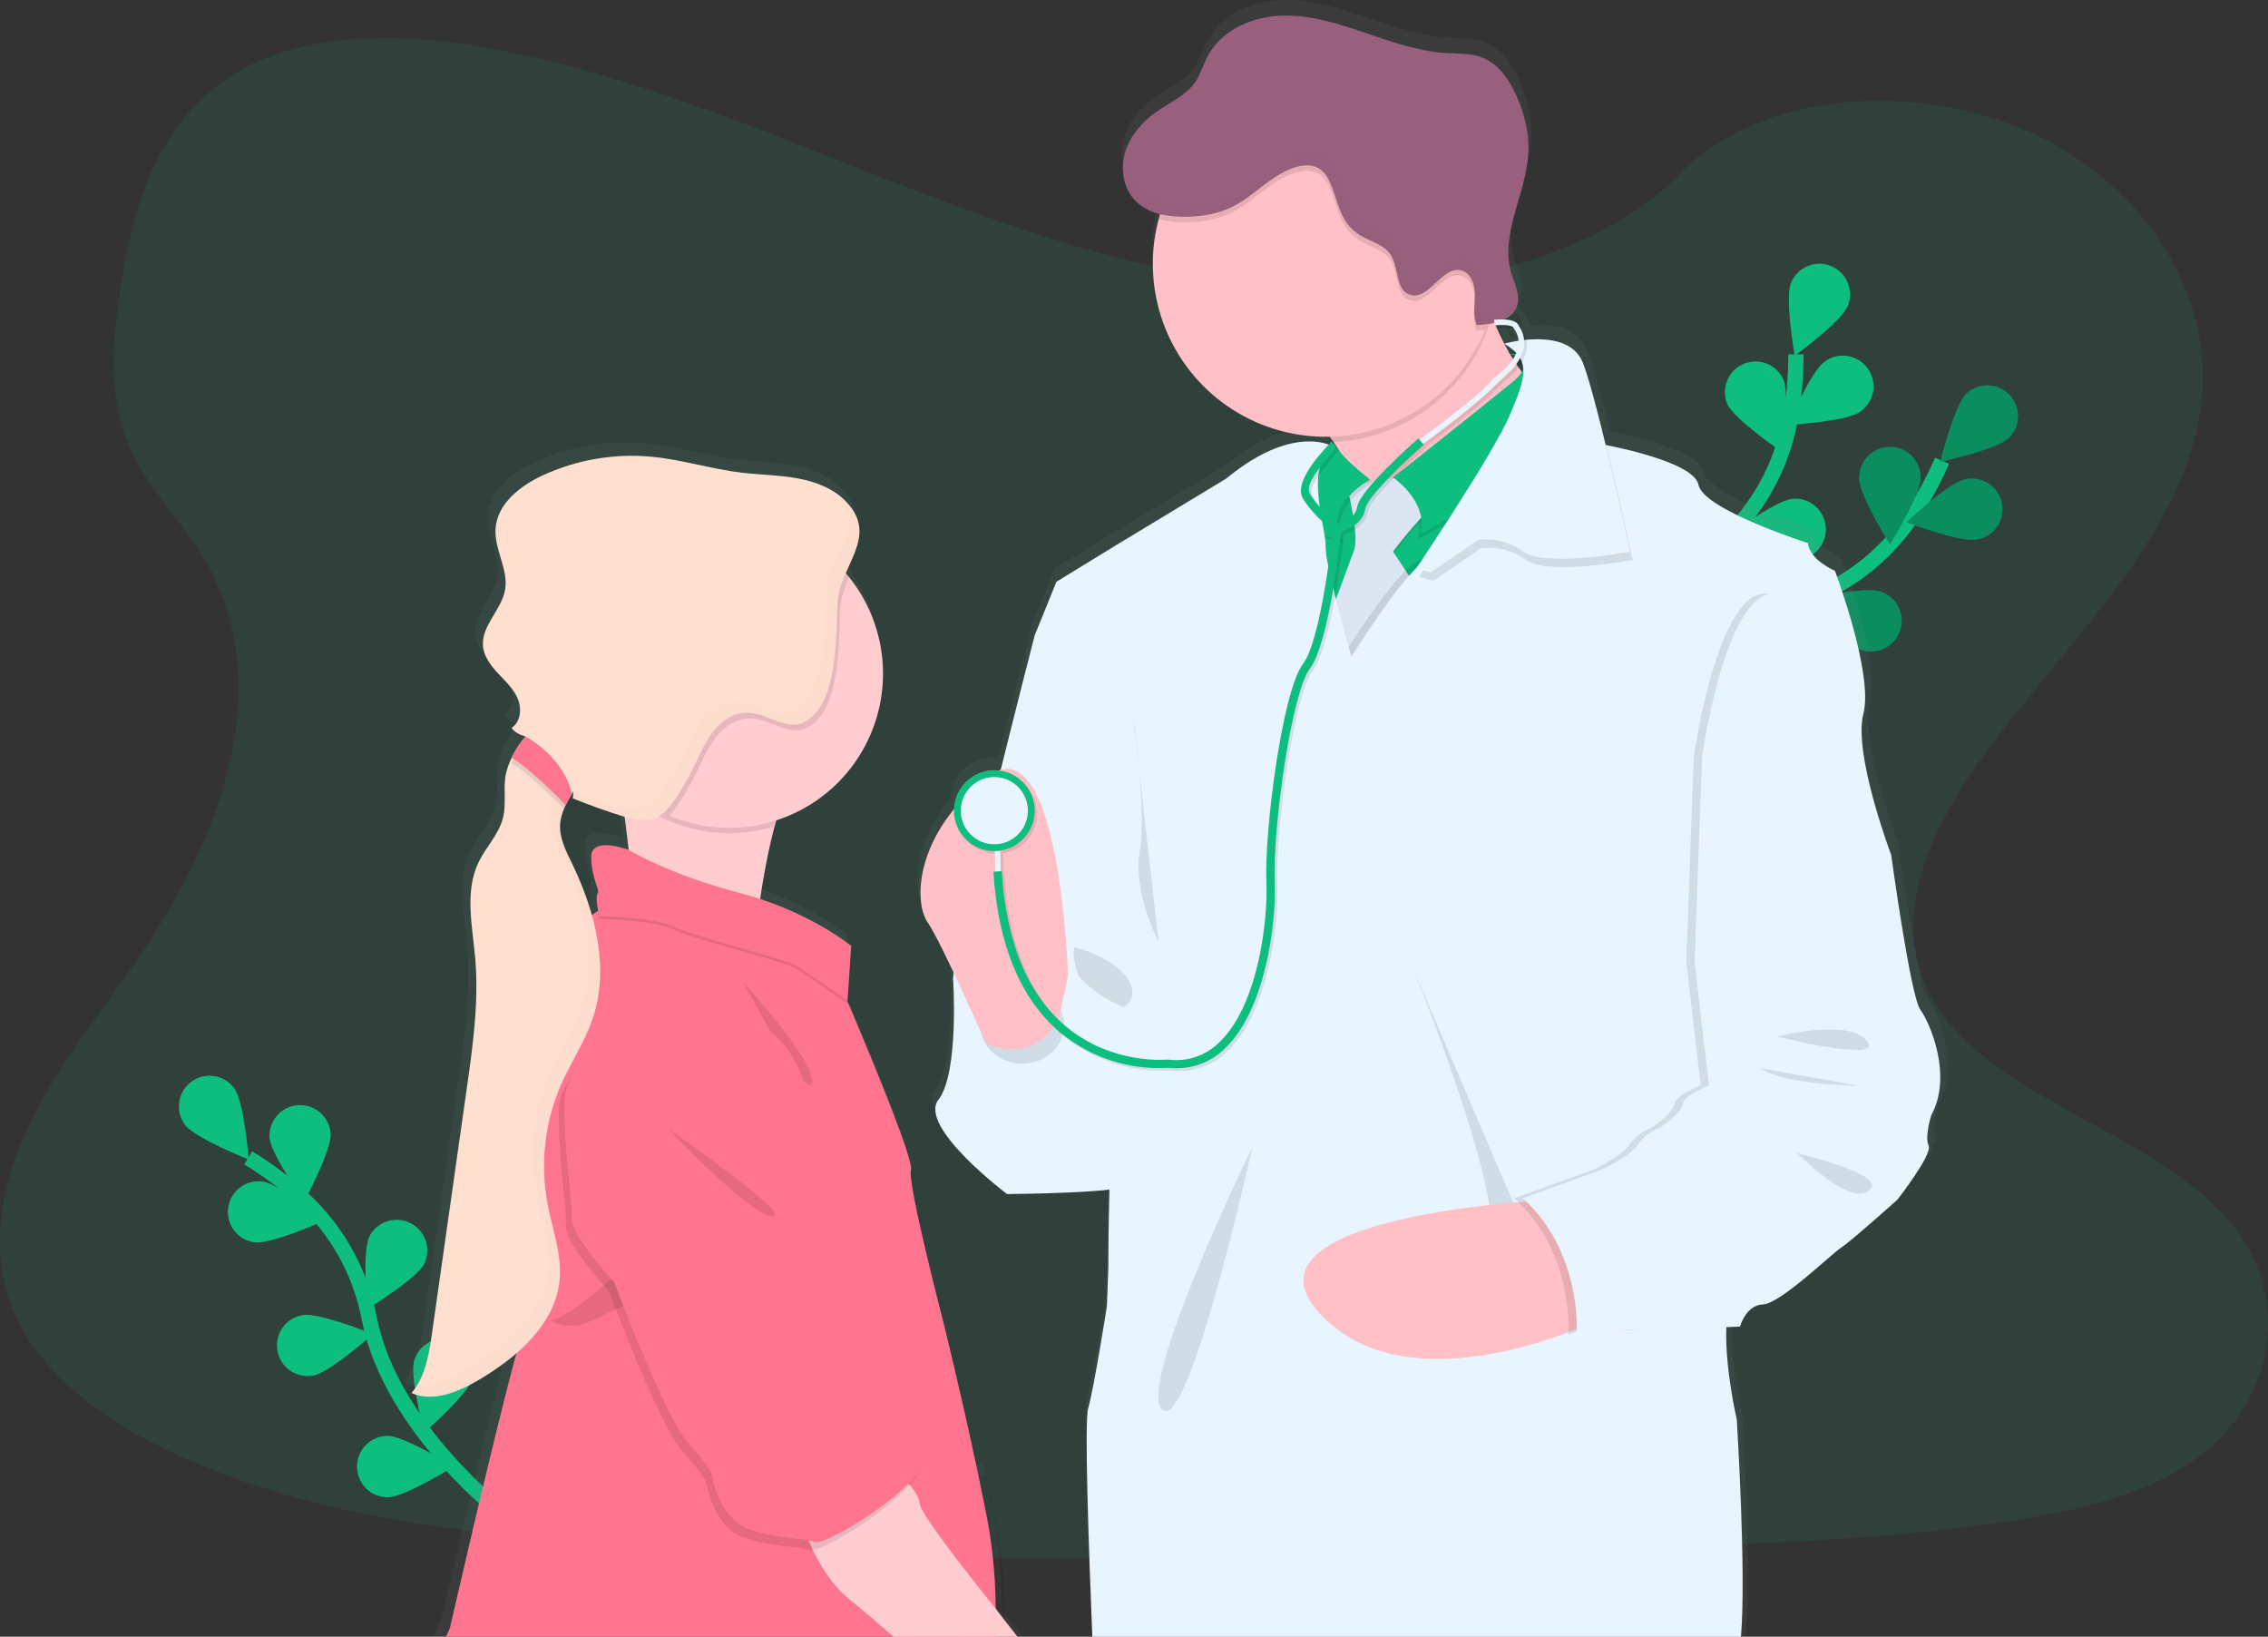 <svg width="298" height="215" viewBox="0 0 298 215" fill="none" xmlns="http://www.w3.org/2000/svg">
<rect x="0" y="0" width="298" height="215" fill="#333333" stroke="none"/>
<g clip-path="url(#clip0_23_6)">
<path opacity="0.1" d="M173.143 37.917C154.039 37.252 135.829 31.077 118.467 24.322C101.105 17.567 83.897 10.082 65.239 6.502C53.244 4.197 39.526 3.873 29.862 10.312C20.561 16.507 17.557 27.201 15.941 37.123C14.725 44.589 14.02 52.446 17.343 59.437C19.656 64.288 23.76 68.368 26.6 73.015C36.477 89.187 29.495 109.13 18.789 124.934C13.768 132.351 7.943 139.408 4.069 147.295C0.195 155.181 -1.6 164.216 1.792 172.259C5.153 180.226 13.159 186.22 21.834 190.431C39.454 198.977 60.216 201.422 80.461 202.823C125.277 205.891 170.334 204.561 215.267 203.232C231.896 202.737 248.6 202.24 264.958 199.661C274.042 198.23 283.423 195.96 290.019 190.483C298.39 183.528 300.467 171.754 294.856 163.032C285.445 148.407 259.427 144.773 252.847 129.076C249.228 120.437 252.946 110.812 258.208 102.798C269.493 85.611 288.414 70.529 289.41 50.88C290.095 37.384 281 23.872 266.936 17.485C252.197 10.785 231.756 11.631 220.883 22.704C209.686 34.112 190.009 38.502 173.143 37.917Z" fill="#0EBE7F"/>
<path d="M66.466 199.169C66.466 199.169 51.376 187.747 48.525 173.218C47.369 167.116 44.268 161.554 39.687 157.365C37.496 155.395 35.13 153.629 32.617 152.091" stroke="#0EBE7F" stroke-width="2" stroke-miterlimit="10"/>
<path d="M30.77 142.938C32.093 144.729 32.691 152.319 32.691 152.319C32.691 152.319 25.621 149.531 24.295 147.742C23.659 146.883 23.39 145.805 23.547 144.747C23.704 143.688 24.275 142.736 25.134 142.099C25.992 141.461 27.069 141.192 28.126 141.349C29.183 141.507 30.134 142.078 30.77 142.938Z" fill="#0EBE7F"/>
<path d="M43.452 148.893C43.589 151.116 39.975 157.813 39.975 157.813C39.975 157.813 35.55 151.621 35.41 149.399C35.357 148.339 35.723 147.301 36.428 146.51C37.134 145.719 38.123 145.238 39.18 145.172C40.238 145.105 41.279 145.458 42.078 146.155C42.877 146.852 43.369 147.835 43.449 148.893H43.452Z" fill="#0EBE7F"/>
<path d="M55.743 166.013C54.745 168.001 48.245 171.957 48.245 171.957C48.245 171.957 47.551 164.375 48.55 162.387C49.041 161.451 49.88 160.747 50.885 160.424C51.891 160.102 52.982 160.188 53.925 160.663C54.868 161.138 55.587 161.965 55.927 162.965C56.267 163.966 56.201 165.06 55.743 166.013Z" fill="#0EBE7F"/>
<path d="M62.133 181.055C61.483 183.184 55.746 188.181 55.746 188.181C55.746 188.181 53.779 180.827 54.429 178.696C54.742 177.673 55.447 176.816 56.391 176.314C57.334 175.812 58.438 175.706 59.46 176.019C60.481 176.332 61.337 177.038 61.838 177.982C62.34 178.927 62.446 180.032 62.133 181.055Z" fill="#0EBE7F"/>
<path d="M33.435 163.197C35.63 163.494 42.568 160.357 42.568 160.357C42.568 160.357 36.713 155.5 34.507 155.203C33.449 155.061 32.377 155.345 31.527 155.994C30.678 156.643 30.121 157.603 29.979 158.663C29.837 159.723 30.121 160.796 30.769 161.647C31.417 162.497 32.376 163.055 33.435 163.197Z" fill="#0EBE7F"/>
<path d="M41.131 180.698C43.326 180.322 48.997 175.254 48.997 175.254C48.997 175.254 41.956 172.375 39.764 172.751C39.239 172.837 38.737 173.027 38.285 173.308C37.834 173.59 37.443 173.958 37.134 174.392C36.826 174.826 36.606 175.317 36.488 175.836C36.37 176.355 36.356 176.893 36.447 177.417C36.538 177.942 36.731 178.444 37.016 178.893C37.301 179.343 37.673 179.731 38.109 180.036C38.545 180.341 39.037 180.557 39.556 180.67C40.076 180.784 40.613 180.793 41.136 180.698H41.131Z" fill="#0EBE7F"/>
<path d="M50.939 196.683C53.164 196.683 59.612 192.648 59.612 192.648C59.612 192.648 53.162 188.618 50.937 188.618C49.868 188.618 48.844 189.043 48.089 189.799C47.333 190.555 46.909 191.581 46.909 192.65C46.909 193.72 47.333 194.746 48.089 195.502C48.844 196.258 49.868 196.683 50.937 196.683H50.939Z" fill="#0EBE7F"/>
<path d="M213.061 100.378C213.061 100.378 222.362 83.883 236.382 79.13C242.27 77.173 247.364 73.357 250.902 68.255C252.561 65.816 253.993 63.229 255.179 60.528" stroke="#0EBE7F" stroke-width="2" stroke-miterlimit="10"/>
<path d="M263.981 57.506C262.384 59.055 254.952 60.659 254.952 60.659C254.952 60.659 256.776 53.27 258.373 51.718C259.144 50.995 260.167 50.605 261.223 50.63C262.278 50.656 263.281 51.095 264.017 51.854C264.752 52.612 265.16 53.63 265.153 54.687C265.147 55.744 264.726 56.756 263.981 57.506Z" fill="#0EBE7F"/>
<path d="M259.778 70.865C257.583 71.299 250.485 68.601 250.485 68.601C250.485 68.601 256.027 63.382 258.208 62.956C258.732 62.84 259.274 62.829 259.802 62.925C260.329 63.021 260.833 63.222 261.282 63.516C261.731 63.809 262.117 64.189 262.418 64.635C262.718 65.079 262.927 65.58 263.032 66.107C263.136 66.634 263.134 67.176 263.027 67.702C262.919 68.228 262.707 68.728 262.404 69.171C262.101 69.614 261.713 69.992 261.262 70.283C260.811 70.574 260.306 70.772 259.778 70.865Z" fill="#0EBE7F"/>
<path d="M244.479 85.336C242.377 84.608 237.6 78.685 237.6 78.685C237.6 78.685 245.008 76.988 247.116 77.716C247.622 77.884 248.09 78.151 248.492 78.501C248.894 78.852 249.223 79.279 249.459 79.758C249.695 80.237 249.834 80.758 249.867 81.291C249.901 81.824 249.828 82.359 249.653 82.863C249.479 83.368 249.206 83.833 248.85 84.231C248.495 84.629 248.064 84.952 247.582 85.182C247.101 85.412 246.579 85.544 246.046 85.571C245.513 85.597 244.981 85.517 244.479 85.336Z" fill="#0EBE7F"/>
<path d="M230.42 93.676C228.225 93.313 222.529 88.272 222.529 88.272C222.529 88.272 229.551 85.344 231.743 85.707C232.798 85.88 233.741 86.467 234.364 87.337C234.988 88.206 235.24 89.288 235.067 90.345C234.893 91.401 234.308 92.345 233.439 92.97C232.57 93.594 231.489 93.847 230.434 93.673L230.42 93.676Z" fill="#0EBE7F"/>
<path d="M244.287 62.824C244.284 65.052 248.32 71.516 248.32 71.516C248.32 71.516 252.351 65.06 252.351 62.835C252.365 62.297 252.271 61.761 252.075 61.26C251.879 60.758 251.584 60.301 251.209 59.916C250.834 59.53 250.385 59.224 249.89 59.014C249.394 58.805 248.862 58.697 248.324 58.697C247.786 58.697 247.254 58.805 246.759 59.014C246.263 59.224 245.814 59.53 245.439 59.916C245.064 60.301 244.77 60.758 244.574 61.26C244.378 61.761 244.284 62.297 244.298 62.835L244.287 62.824Z" fill="#0EBE7F"/>
<path d="M227.981 72.785C228.645 74.911 234.418 79.869 234.418 79.869C234.418 79.869 236.338 72.502 235.669 70.376C235.322 69.391 234.606 68.579 233.673 68.111C232.74 67.644 231.663 67.557 230.667 67.869C229.671 68.181 228.835 68.868 228.336 69.785C227.836 70.702 227.711 71.777 227.987 72.785H227.981Z" fill="#0EBE7F"/>
<path d="M213.475 84.644C213.772 86.841 218.622 92.712 218.622 92.712C218.622 92.712 221.753 85.775 221.457 83.57C221.398 83.035 221.233 82.518 220.972 82.048C220.71 81.578 220.358 81.166 219.935 80.834C219.512 80.503 219.027 80.26 218.508 80.119C217.99 79.978 217.449 79.943 216.917 80.014C216.384 80.086 215.872 80.263 215.409 80.536C214.946 80.809 214.543 81.172 214.222 81.603C213.901 82.034 213.67 82.526 213.542 83.048C213.414 83.57 213.391 84.112 213.475 84.644Z" fill="#0EBE7F"/>
<path opacity="0.25" d="M263.981 57.506C262.384 59.055 254.952 60.659 254.952 60.659C254.952 60.659 256.776 53.27 258.373 51.718C259.144 50.995 260.167 50.605 261.223 50.63C262.278 50.656 263.281 51.095 264.017 51.854C264.752 52.612 265.16 53.63 265.153 54.687C265.147 55.744 264.726 56.756 263.981 57.506Z" fill="black"/>
<path opacity="0.25" d="M259.778 70.865C257.583 71.299 250.485 68.601 250.485 68.601C250.485 68.601 256.027 63.382 258.208 62.956C258.732 62.84 259.274 62.829 259.802 62.925C260.329 63.021 260.833 63.222 261.282 63.516C261.731 63.809 262.117 64.189 262.418 64.635C262.718 65.079 262.927 65.58 263.032 66.107C263.136 66.634 263.134 67.176 263.027 67.702C262.919 68.228 262.707 68.728 262.404 69.171C262.101 69.614 261.713 69.992 261.262 70.283C260.811 70.574 260.306 70.772 259.778 70.865Z" fill="black"/>
<path opacity="0.25" d="M244.479 85.336C242.377 84.608 237.6 78.685 237.6 78.685C237.6 78.685 245.008 76.988 247.116 77.716C247.622 77.884 248.09 78.151 248.492 78.501C248.894 78.852 249.223 79.279 249.459 79.758C249.695 80.237 249.834 80.758 249.867 81.291C249.901 81.824 249.828 82.359 249.653 82.863C249.479 83.368 249.206 83.833 248.85 84.231C248.495 84.629 248.064 84.952 247.582 85.182C247.101 85.412 246.579 85.544 246.046 85.571C245.513 85.597 244.981 85.517 244.479 85.336Z" fill="black"/>
<path opacity="0.25" d="M230.42 93.676C228.225 93.313 222.529 88.272 222.529 88.272C222.529 88.272 229.551 85.344 231.743 85.707C232.798 85.88 233.741 86.467 234.364 87.337C234.988 88.206 235.24 89.288 235.067 90.345C234.893 91.401 234.308 92.345 233.439 92.97C232.57 93.594 231.489 93.847 230.434 93.673L230.42 93.676Z" fill="black"/>
<path opacity="0.25" d="M244.287 62.824C244.284 65.052 248.32 71.516 248.32 71.516C248.32 71.516 252.351 65.06 252.351 62.835C252.365 62.297 252.271 61.761 252.075 61.26C251.879 60.758 251.584 60.301 251.209 59.916C250.834 59.53 250.385 59.224 249.89 59.014C249.394 58.805 248.862 58.697 248.324 58.697C247.786 58.697 247.254 58.805 246.759 59.014C246.263 59.224 245.814 59.53 245.439 59.916C245.064 60.301 244.77 60.758 244.574 61.26C244.378 61.761 244.284 62.297 244.298 62.835L244.287 62.824Z" fill="black"/>
<path opacity="0.25" d="M227.981 72.785C228.645 74.911 234.418 79.869 234.418 79.869C234.418 79.869 236.338 72.502 235.669 70.376C235.322 69.391 234.606 68.579 233.673 68.111C232.74 67.644 231.663 67.557 230.667 67.869C229.671 68.181 228.835 68.868 228.336 69.785C227.836 70.702 227.711 71.777 227.987 72.785H227.981Z" fill="black"/>
<path opacity="0.25" d="M213.475 84.644C213.772 86.841 218.622 92.712 218.622 92.712C218.622 92.712 221.753 85.775 221.457 83.57C221.398 83.035 221.233 82.518 220.972 82.048C220.71 81.578 220.358 81.166 219.935 80.834C219.512 80.503 219.027 80.26 218.508 80.119C217.99 79.978 217.449 79.943 216.917 80.014C216.384 80.086 215.872 80.263 215.409 80.536C214.946 80.809 214.543 81.172 214.222 81.603C213.901 82.034 213.67 82.526 213.542 83.048C213.414 83.57 213.391 84.112 213.475 84.644Z" fill="black"/>
<path d="M213.596 100.051C213.596 100.051 215.423 81.196 226.305 71.169C230.894 66.991 234.008 61.435 235.178 55.336C235.71 52.436 235.976 49.494 235.971 46.545" stroke="#0EBE7F" stroke-width="2" stroke-miterlimit="10"/>
<path d="M242.792 40.183C241.968 42.249 235.812 46.732 235.812 46.732C235.812 46.732 234.489 39.236 235.32 37.17C235.721 36.178 236.498 35.386 237.482 34.968C238.465 34.55 239.574 34.54 240.565 34.941C241.556 35.341 242.347 36.12 242.765 37.104C243.182 38.089 243.192 39.2 242.792 40.191V40.183Z" fill="#0EBE7F"/>
<path d="M244.358 54.116C242.539 55.396 234.947 55.816 234.947 55.816C234.947 55.816 237.905 48.801 239.724 47.52C240.155 47.197 240.647 46.964 241.17 46.834C241.693 46.705 242.237 46.682 242.769 46.766C243.302 46.851 243.811 47.042 244.269 47.327C244.726 47.613 245.121 47.987 245.431 48.428C245.741 48.869 245.96 49.368 246.074 49.896C246.188 50.423 246.195 50.968 246.095 51.498C245.995 52.028 245.79 52.533 245.491 52.982C245.193 53.431 244.808 53.816 244.358 54.113V54.116Z" fill="#0EBE7F"/>
<path d="M236.22 73.559C234.004 73.746 227.238 70.263 227.238 70.263C227.238 70.263 233.329 65.703 235.545 65.516C236.61 65.427 237.667 65.764 238.483 66.454C239.299 67.145 239.807 68.131 239.897 69.197C239.986 70.263 239.649 71.321 238.96 72.138C238.27 72.955 237.285 73.464 236.22 73.554V73.559Z" fill="#0EBE7F"/>
<path d="M226.752 86.88C224.598 87.429 217.344 85.157 217.344 85.157C217.344 85.157 222.576 79.633 224.73 79.073C225.764 78.804 226.862 78.958 227.783 79.5C228.704 80.042 229.372 80.929 229.64 81.964C229.908 82.999 229.754 84.099 229.213 85.02C228.671 85.942 227.786 86.611 226.752 86.88Z" fill="#0EBE7F"/>
<path d="M226.944 53.05C227.844 55.086 234.138 59.368 234.138 59.368C234.138 59.368 235.208 51.831 234.308 49.795C233.86 48.843 233.057 48.104 232.072 47.736C231.086 47.368 229.996 47.401 229.035 47.827C228.073 48.253 227.316 49.039 226.925 50.017C226.535 50.994 226.541 52.086 226.944 53.058V53.05Z" fill="#0EBE7F"/>
<path d="M216.068 68.769C217.536 70.442 224.818 72.634 224.818 72.634C224.818 72.634 223.588 65.121 222.121 63.448C221.774 63.041 221.35 62.708 220.874 62.467C220.398 62.226 219.879 62.082 219.346 62.044C218.814 62.005 218.279 62.073 217.773 62.243C217.268 62.414 216.801 62.683 216.4 63.035C215.999 63.388 215.672 63.817 215.437 64.297C215.203 64.777 215.067 65.299 215.036 65.833C215.005 66.366 215.081 66.9 215.258 67.404C215.435 67.908 215.71 68.372 216.068 68.769Z" fill="#0EBE7F"/>
<path d="M207.593 85.503C208.756 87.399 215.563 90.791 215.563 90.791C215.563 90.791 215.621 83.179 214.466 81.281C213.891 80.405 212.997 79.787 211.975 79.559C210.953 79.331 209.882 79.511 208.99 80.06C208.098 80.609 207.454 81.485 207.196 82.501C206.938 83.517 207.085 84.594 207.606 85.503H207.593Z" fill="#0EBE7F"/>
<path d="M199.603 26.209C200.059 24.536 200.607 22.855 200.991 21.16C200.531 22.855 199.979 24.542 199.603 26.209Z" fill="url(#paint0_linear_23_6)"/>
<path d="M197.562 42.323C197.523 42.257 197.496 42.191 197.466 42.131C197.466 42.103 197.438 42.081 197.427 42.054C197.368 42.082 197.306 42.107 197.244 42.128C197.123 42.175 196.999 42.219 196.873 42.255C196.747 42.29 196.695 42.309 196.599 42.331C196.519 42.359 196.438 42.38 196.355 42.395L196.377 42.444C196.478 42.422 196.577 42.403 196.678 42.375L196.706 42.716C196.821 42.716 196.928 42.7 197.032 42.7C197.082 42.697 197.131 42.697 197.181 42.7C197.395 42.7 197.581 42.7 197.729 42.7C197.672 42.576 197.611 42.447 197.562 42.323ZM253.259 131.087C251.969 129.348 249.396 110.685 249.396 110.685C249.396 110.685 244.334 97.414 245.714 92.118C247.094 86.822 241.944 73.271 241.944 73.271C241.944 73.271 238.542 71.79 238.358 69.593C238.358 69.593 224.467 65.198 223.816 61.901C223.289 59.198 214.674 57.259 211.579 56.646C210.636 52.833 209.686 49.276 208.987 47.334C208.797 46.729 208.619 46.207 208.454 45.795C207.272 42.774 203.617 42.499 200.967 42.741C200.852 42.226 200.639 41.738 200.339 41.304C200.295 41.155 200.208 41.022 200.089 40.922C200.032 40.874 199.971 40.83 199.908 40.79C199.86 40.701 199.797 40.621 199.721 40.554C199.646 40.486 199.563 40.427 199.474 40.378C199.41 40.344 199.344 40.313 199.277 40.288C199.118 40.227 198.953 40.182 198.786 40.153C198.59 40.113 198.392 40.087 198.193 40.076C198.677 39.864 199.109 39.548 199.458 39.15C199.695 38.871 199.872 38.546 199.976 38.194C200.063 37.902 200.102 37.598 200.092 37.293C200.02 37.419 199.938 37.538 199.845 37.648C199.96 36.431 199.318 35.195 198.95 33.983C198.505 32.406 198.422 30.748 198.709 29.135C199.076 26.701 199.987 24.24 200.605 21.762C200.606 21.748 200.606 21.734 200.605 21.721C200.928 20.49 201.129 19.23 201.203 17.96C201.31 15.397 200.654 12.839 199.6 10.505C198.665 8.436 197.285 6.401 195.172 5.56C193.603 4.925 191.844 5.027 190.154 4.923C186.362 4.686 182.746 3.351 179.141 2.137C175.536 0.923 171.826 -0.181 168.032 0.03C164.237 0.242 160.333 2.074 158.602 5.436C158.053 6.486 157.737 7.653 157.082 8.639C155.852 10.499 153.652 11.43 151.816 12.713C149.981 13.996 148.365 15.817 147.701 17.99C147.338 19.161 147.287 20.406 147.553 21.602C147.612 21.873 147.689 22.139 147.783 22.399C148.044 23.125 148.45 23.79 148.977 24.352C149.374 24.768 149.831 25.123 150.332 25.404C150.962 25.754 151.635 26.016 152.335 26.184C152.31 26.267 152.286 26.355 152.258 26.44C152.214 26.58 152.176 26.715 152.135 26.866C152.044 27.204 151.959 27.547 151.888 27.893C151.885 27.918 151.885 27.943 151.888 27.967C151.551 29.53 151.382 31.124 151.383 32.722C151.382 33.478 151.421 34.234 151.498 34.986C152.596 46.133 161.787 54.926 173.143 55.498C173.533 55.517 173.925 55.528 174.323 55.528C174.504 55.528 174.682 55.528 174.872 55.528C175.05 55.764 175.226 56.006 175.393 56.242C175.56 56.478 175.714 56.72 175.859 56.956L175.462 56.544L175.064 56.179C174.956 56.327 174.836 56.466 174.704 56.594C174.445 56.502 174.18 56.427 173.911 56.369C172.773 56.116 171.039 56.023 168.756 56.712C166.657 57.341 164.092 58.635 161.09 61.093L146.464 69.884L138.551 74.702L135.7 81.68C135.7 81.68 133.557 89.97 131.173 99.469C131.08 99.497 130.989 99.524 130.899 99.557C130.705 99.535 130.511 99.524 130.317 99.524C128.934 99.521 127.603 100.054 126.604 101.013C125.605 101.971 125.017 103.28 124.961 104.664C120.22 110.432 119.951 116.201 121.065 118.849C121.166 119.097 121.293 119.334 121.444 119.555C122.174 120.61 123.537 123.33 124.92 126.228C124.884 126.467 124.862 126.667 124.851 126.818C124.849 126.868 124.849 126.917 124.851 126.967C124.851 126.967 125.675 139.413 122.931 142.982C122.33 143.759 122.421 144.781 122.931 145.913C124.769 149.984 132.037 155.42 132.037 155.42C132.037 155.42 140.754 155.373 145.61 154.843C145.597 155.332 145.586 155.818 145.575 156.294C145.465 161.095 145.465 165.12 145.465 165.12L145.284 170.155C145.284 170.155 143.638 180.767 142.814 183.692C142.296 185.527 142.894 202.518 143.415 215.008H229.298C230.308 207.619 228.884 185.167 228.884 185.167C228.884 185.167 227.531 179.363 227.482 174.303C227.479 174.297 227.478 174.291 227.478 174.285C227.478 174.279 227.479 174.273 227.482 174.267C227.482 173.825 227.482 173.394 227.498 172.971L228.121 172.949L229.241 172.91H229.342C229.342 172.91 229.369 172.806 229.433 172.636C229.581 172.211 229.783 171.808 230.033 171.435C230.511 170.729 231.257 170.037 232.379 169.99C232.999 169.966 233.96 169.463 235.043 168.721C235.051 168.723 235.058 168.723 235.065 168.721C237.982 166.746 241.837 163.101 242.772 162.502C244.059 161.678 250.221 156.184 250.221 156.184C250.221 156.184 251.141 155.019 252.12 153.615L252.156 153.566C253.374 151.808 254.669 149.706 254.351 149.044C253.802 147.858 254.718 145.02 254.718 145.02C257.58 139.776 254.548 132.826 253.259 131.087ZM200.204 46.595C200.23 46.677 200.247 46.762 200.253 46.847C200.185 46.757 200.116 46.661 200.048 46.573L199.982 46.485L199.935 46.419L200.039 46.276C200.039 46.276 200.039 46.276 200.039 46.295C200.112 46.384 200.168 46.486 200.204 46.595ZM199.282 44.161C198.983 44.221 198.747 44.276 198.594 44.318C198.399 43.971 198.212 43.625 198.045 43.274C198.485 43.529 198.899 43.826 199.282 44.161ZM198.766 44.595C198.766 44.589 198.766 44.584 198.766 44.578L198.788 44.595C198.901 44.669 199.011 44.74 199.112 44.815C199.203 44.881 199.285 44.944 199.367 45.01C199.312 45.106 199.252 45.205 199.192 45.284C199.096 45.133 199.005 44.988 198.917 44.837C198.862 44.776 198.813 44.694 198.766 44.595ZM197.12 41.205C197.65 41.153 198.184 41.153 198.714 41.205C198.788 41.205 198.854 41.219 198.92 41.23C199.069 41.253 199.215 41.291 199.356 41.343C199.681 41.797 199.88 42.328 199.935 42.883L199.787 42.906L199.642 42.933C199.367 42.98 199.093 43.026 198.879 43.07L198.605 43.128C198.24 43.208 198.028 43.268 198.02 43.271C197.984 43.197 197.949 43.128 197.91 43.057C197.85 42.938 197.787 42.818 197.732 42.7C197.677 42.581 197.606 42.447 197.548 42.323C197.51 42.257 197.482 42.191 197.452 42.131C197.452 42.103 197.425 42.081 197.414 42.054C197.398 42.025 197.384 41.995 197.373 41.963C197.205 41.623 197.052 41.282 196.903 40.947C196.887 40.914 196.873 40.878 196.86 40.845L197.068 40.831V40.903L197.12 41.205ZM131.659 211.613C131.637 207.523 131.34 203.097 130.517 198.944C130.166 197.177 129.804 195.411 129.436 193.675C129.343 193.241 129.252 192.812 129.162 192.384L128.317 192.496H128.24C125.935 181.616 123.526 172.029 123.526 172.029C123.526 172.029 118.741 153.736 119.296 152.278C119.367 152.088 119.276 151.577 119.073 150.827C117.915 146.668 113.081 135.208 111.391 131.29C111.391 131.274 111.377 131.255 111.372 131.241C111.097 130.584 110.9 130.142 110.839 130.013L111.237 124.167L111.259 123.816L111.311 123.069L111.289 123.049L111.311 122.703C111.311 122.703 107.136 119.275 100.062 116.8C99.788 116.701 99.497 116.605 99.209 116.512C99.563 114.146 100.032 111.476 100.644 108.875C100.702 108.614 100.765 108.361 100.831 108.106C100.888 107.85 100.954 107.603 101.02 107.353C101.124 106.946 101.237 106.545 101.352 106.15C101.733 106.029 102.109 105.894 102.479 105.752L102.622 105.697C107.185 103.919 110.95 100.546 113.22 96.203C115.49 91.859 116.111 86.839 114.969 82.072C114.317 79.369 113.114 76.83 111.435 74.614C111.309 74.444 111.174 74.274 111.04 74.106C110.905 73.938 110.743 73.752 110.593 73.581C111.385 71.776 112.321 70.06 112.398 68.304C112.412 68.082 112.412 67.859 112.398 67.637V67.609C112.296 66.48 111.797 65.338 110.634 64.137C108.935 62.376 106.518 61.483 104.101 61.055C101.684 60.626 99.22 60.615 96.789 60.327C92.759 59.843 88.832 58.599 84.802 58.217C79.837 57.757 74.839 58.609 70.307 60.69C67.308 62.063 64.271 64.464 64.09 67.758C63.942 70.48 65.835 73.09 65.357 75.779C64.883 78.422 62.194 80.501 62.43 83.174C62.52 84.218 63.055 85.152 63.725 85.984C63.955 86.259 64.2 86.534 64.452 86.808C65.429 87.844 66.504 88.838 67.05 90.143C67.072 90.198 67.094 90.253 67.113 90.308C67.577 91.596 67.368 93.225 66.222 93.964C66.228 93.969 66.233 93.976 66.235 93.983C66.252 94.005 66.268 94.022 66.282 94.044C66.284 94.039 66.284 94.034 66.282 94.03C66.689 94.513 67.237 94.855 67.849 95.008L68.082 95.079C67.893 95.285 67.714 95.5 67.533 95.725L67.415 95.882C67.113 96.289 66.838 96.715 66.592 97.159C66.452 97.406 66.318 97.653 66.205 97.901C65.829 98.654 65.557 99.455 65.396 100.282C65.102 102.101 65.516 103.996 65.072 105.776C64.523 107.974 62.787 109.661 61.807 111.702C59.952 115.547 61.003 120.061 61.376 124.308C61.884 130.076 61.061 135.87 60.24 141.6C59.805 144.647 59.37 147.697 58.934 150.75C57.837 158.413 56.739 166.075 55.642 173.737C55.241 176.545 54.767 179.506 52.898 181.673H52.917C52.917 181.673 52.917 181.69 52.898 181.695C53.459 181.941 54.056 182.095 54.665 182.151C57.104 182.396 59.689 181.215 61.884 179.923C63.622 178.918 65.268 177.76 66.803 176.465C66.578 177.289 66.337 178.187 66.079 179.154C66.08 179.163 66.08 179.173 66.079 179.182C62.981 190.994 57.999 212.649 57.999 212.649C57.999 212.649 57.546 213.591 56.959 214.994H134.331C133.425 213.896 132.583 212.844 131.925 211.995L131.659 211.613ZM74.37 102.392C74.39 102.359 74.403 102.329 74.422 102.299C74.422 102.386 74.422 102.472 74.422 102.554C74.422 102.636 74.422 102.711 74.422 102.788C74.422 102.864 74.422 102.856 74.422 102.895C74.422 102.895 74.422 102.933 74.422 102.895C74.422 103.007 74.398 103.12 74.379 103.233C74.379 103.233 74.379 103.246 74.379 103.257L74.653 103.359L74.971 103.491C76.852 104.234 78.756 104.907 80.684 105.51C80.881 105.573 81.082 105.633 81.282 105.691L81.323 106.032C81.372 106.381 81.419 106.735 81.463 107.089C81.463 107.089 81.463 107.106 81.463 107.117C81.586 108.097 81.707 109.075 81.814 110.031C81.814 110.031 76.777 108.108 76.84 111.029C76.837 111.081 76.837 111.133 76.84 111.185C76.834 111.255 76.834 111.324 76.84 111.394C76.886 113.668 77.597 115.017 77.74 115.709C77.731 115.738 77.716 115.764 77.696 115.786C77.574 116.052 77.532 116.346 77.575 116.635C77.57 117.127 77.609 117.617 77.69 118.102C77.542 118.193 77.397 118.283 77.251 118.377C77.141 118.445 77.037 118.522 76.93 118.599C76.257 116.262 75.377 113.989 74.299 111.809C73.544 110.254 72.697 108.633 72.705 106.927C72.705 106.817 72.705 106.705 72.719 106.592C72.749 106.098 72.843 105.609 72.999 105.139C73.062 104.96 73.13 104.785 73.207 104.612C73.386 104.2 73.587 103.799 73.808 103.408C73.951 103.15 74.102 102.895 74.247 102.636C74.294 102.56 74.338 102.48 74.381 102.403L74.37 102.392ZM197.562 42.323C197.523 42.257 197.496 42.191 197.466 42.131C197.466 42.103 197.438 42.081 197.427 42.054C197.368 42.082 197.306 42.107 197.244 42.128C197.123 42.175 196.999 42.219 196.873 42.255C196.747 42.29 196.695 42.309 196.599 42.331L196.355 42.395L196.377 42.444C196.478 42.422 196.577 42.403 196.678 42.375L196.706 42.716C196.821 42.716 196.928 42.7 197.032 42.7H197.181C197.395 42.7 197.581 42.7 197.729 42.7C197.672 42.576 197.611 42.447 197.562 42.323Z" fill="url(#paint1_linear_23_6)"/>
<path d="M137.612 82.671L135.966 83.399C135.966 83.399 125.236 125.137 125.236 128.51C125.236 131.884 147.989 150.654 147.989 150.654L151.539 126.662C151.539 126.662 146.442 71.642 137.612 82.671Z" fill="#E8F5FF"/>
<path d="M187.523 69.395L178.016 64.428C177.483 62.156 176.538 60 175.228 58.069C173.837 56.058 171.988 54.083 169.683 53.053C163.858 50.438 194.322 36.711 194.322 36.711C194.801 38.36 195.366 39.983 196.014 41.573C197.584 45.452 200.188 50.468 203.543 51.897C209.247 54.328 187.523 69.395 187.523 69.395Z" fill="#FFC1C7"/>
<path opacity="0.1" d="M196.014 41.573C194.713 46.157 192.006 50.215 188.276 53.175C184.546 56.135 179.982 57.846 175.228 58.069C173.837 56.058 171.988 54.083 169.683 53.053C163.858 50.438 194.322 36.711 194.322 36.711C194.801 38.36 195.366 39.983 196.014 41.573Z" fill="black"/>
<path d="M196.87 34.642C196.872 39.138 195.541 43.532 193.048 47.27C190.554 51.008 187.009 53.922 182.861 55.643C178.714 57.364 174.15 57.814 169.746 56.938C165.342 56.061 161.297 53.897 158.123 50.719C154.948 47.54 152.786 43.491 151.91 39.082C151.034 34.673 151.483 30.103 153.201 25.951C154.92 21.798 157.829 18.248 161.563 15.751C165.296 13.254 169.685 11.921 174.175 11.922C177.159 11.908 180.116 12.486 182.876 13.623C185.635 14.76 188.143 16.433 190.253 18.546C192.363 20.658 194.034 23.168 195.17 25.931C196.306 28.694 196.884 31.655 196.87 34.642Z" fill="#FFC1C7"/>
<path d="M200.146 66.478L193.957 80.938L188.497 90.536H171.02L165.922 77.413L167.988 63.805H181.336L189.954 63.319L192.865 62.346L194.741 63.412L200.146 66.478Z" fill="#0EBE7F"/>
<path opacity="0.1" d="M198.015 47.202C198.015 47.202 201.875 48.026 198.418 50.864C194.961 53.701 183.034 62.725 183.034 62.725C183.034 62.725 187.224 66.461 186.357 70.837L200.237 63.09L202.706 50.696C202.706 50.696 202.983 46.971 198.015 47.202Z" fill="black"/>
<path opacity="0.1" d="M185.764 62.725L176.935 64.184C176.935 64.184 178.757 70.928 177.846 72.842C177.818 72.902 177.795 72.963 177.777 73.026L174.175 82.776L176.874 90.431L186.219 77.672L183.034 72.842C183.034 72.842 186.401 68.376 188.403 66.826C190.406 65.277 185.764 62.725 185.764 62.725Z" fill="black"/>
<path d="M185.764 62.349L176.935 63.805C176.935 63.805 178.757 70.549 177.846 72.463C177.818 72.523 177.795 72.584 177.777 72.647L174.175 82.397L176.874 90.052L186.219 77.284L183.034 72.455C183.034 72.455 186.401 67.988 188.403 66.439C190.406 64.89 185.764 62.349 185.764 62.349Z" fill="#DCE6F2"/>
<path d="M198.385 46.474C198.385 46.474 202.245 47.298 198.786 50.136C195.326 52.973 183.034 62.725 183.034 62.725C183.034 62.725 187.586 65.733 186.722 70.106L200.602 62.363L203.071 49.968C203.071 49.968 203.346 46.243 198.385 46.474Z" fill="#0EBE7F"/>
<path opacity="0.1" d="M175.835 58.929C175.835 58.929 176.677 60.506 180.395 63.349C180.395 63.349 174.205 66.645 176.573 71.279L167.104 68.807L165.647 64.25L175.835 58.929Z" fill="black"/>
<path d="M175.47 58.566C175.47 58.566 176.312 60.143 180.03 62.986C180.03 62.986 173.84 66.266 176.208 70.914L166.742 68.442L165.285 63.887L175.47 58.566Z" fill="#0EBE7F"/>
<path opacity="0.1" d="M200.146 66.478L193.957 80.938L188.508 90.536H171.02L165.922 77.413L167.985 63.805H171.697C171.637 66.98 172.795 70.711 172.721 72.098C172.594 74.378 176.117 86.679 176.117 86.679C176.117 86.679 183.49 74.74 186.401 73.677C188.231 73.01 192.107 67.456 194.739 63.412L200.146 66.478Z" fill="black"/>
<path d="M224.53 142.572L223.901 143.364C223.901 143.364 228.453 166.238 227.194 171.432C226.98 172.369 226.857 173.324 226.829 174.284V174.325C226.607 179.61 228.201 186.47 228.201 186.47C228.201 186.47 229.474 206.688 228.749 215.003H143.525C143.026 202.707 142.488 186.777 142.976 185.011C143.799 182.096 145.446 171.523 145.446 171.523L145.627 166.513C145.627 166.513 145.627 161.67 145.775 156.274C145.838 153.849 145.931 151.302 146.066 149.044C146.239 146.204 146.48 143.811 146.812 142.636C147.016 141.744 147.134 140.835 147.163 139.922C147.163 139.836 147.163 139.748 147.18 139.661C147.18 139.386 147.207 139.089 147.218 138.784C147.218 138.699 147.218 138.614 147.218 138.51C147.27 136.741 147.251 134.642 147.193 132.466C147.193 132.348 147.193 132.227 147.193 132.106C147.147 130.475 147.078 128.81 147.001 127.228C146.763 122.283 146.453 118.102 146.453 118.102L135.985 83.38L138.806 76.424L146.634 71.623L161.107 62.873C168.166 57.064 172.814 57.761 174.586 58.399C174.758 58.457 174.927 58.526 175.091 58.605C175.146 58.632 175.19 58.654 175.231 58.679C175.287 58.706 175.342 58.737 175.393 58.772C174.908 59.006 174.486 59.354 174.164 59.786C173.801 60.278 173.542 60.839 173.404 61.434C173.311 61.803 173.246 62.179 173.209 62.558C173.173 62.956 173.16 63.368 173.16 63.783C173.179 64.692 173.257 65.6 173.393 66.499C173.393 66.516 173.393 66.538 173.393 66.56C173.483 67.203 173.596 67.832 173.706 68.422C173.704 68.433 173.704 68.443 173.706 68.453C173.832 69.142 173.958 69.779 174.043 70.329C174.059 70.428 174.073 70.518 174.087 70.604C174.147 70.967 174.176 71.334 174.172 71.702C174.203 72.591 174.322 73.475 174.529 74.34C174.6 74.702 174.682 75.089 174.773 75.493C174.896 76.043 175.031 76.641 175.176 77.251C175.256 77.587 175.341 77.933 175.429 78.276C175.462 78.413 175.497 78.551 175.53 78.691L175.585 78.908C176.169 81.234 176.803 83.55 177.193 84.951C177.423 85.775 177.569 86.284 177.569 86.284C177.569 86.284 181.701 79.594 184.999 75.787C185.048 75.732 185.092 75.68 185.138 75.631C185.465 75.254 185.786 74.911 186.093 74.609C186.765 73.938 187.369 73.46 187.855 73.285C187.958 73.247 188.058 73.2 188.154 73.145C189.504 72.378 191.682 69.595 193.721 66.681C193.921 66.406 194.116 66.107 194.313 65.824C194.766 65.17 195.205 64.513 195.619 63.884C195.938 63.404 196.242 62.937 196.53 62.492C197.902 60.355 198.868 58.761 198.868 58.761L200.772 58.676L201.104 58.66H201.326L209.972 58.258C209.972 58.258 210.345 58.322 210.959 58.445C210.992 58.445 211.025 58.445 211.061 58.467C214.128 59.077 222.65 61.008 223.171 63.687C223.808 66.966 237.554 71.343 237.554 71.343C237.735 73.54 241.101 74.988 241.101 74.988C241.101 74.988 246.199 88.476 244.836 93.761C243.488 98.98 248.342 111.891 248.471 112.254L247.541 113.429L224.53 142.572Z" fill="#E8F5FF"/>
<path opacity="0.1" d="M198.012 46.243C198.012 46.243 206.427 43.853 208.339 48.773C210.251 53.693 214.529 73.562 214.529 73.562C214.529 73.562 203.422 75.658 200.511 73.562C198.804 72.318 196.69 71.765 194.593 72.013L188.313 76.295L186.458 75.746C186.458 75.746 196.505 60.791 198.689 55.709C200.873 50.627 201.612 48.356 198.012 46.243Z" fill="black"/>
<path d="M197.647 45.144C197.647 45.144 206.067 42.754 207.988 47.674C209.908 52.594 214.178 72.463 214.178 72.463C214.178 72.463 203.074 74.559 200.16 72.463C198.454 71.219 196.341 70.666 194.245 70.914L187.959 75.197L186.104 74.647C186.104 74.647 196.152 59.693 198.336 54.611C200.52 49.529 201.247 47.262 197.647 45.144Z" fill="#E8F5FF"/>
<path opacity="0.1" d="M141.163 124.409C141.163 124.409 147.443 125.959 148.628 129.513C149.813 133.068 143.986 133.158 143.986 133.158C143.986 133.158 140.436 126.871 141.163 124.409Z" fill="black"/>
<path opacity="0.1" d="M164.555 150.654C164.555 150.654 149.174 182.187 152.725 185.195C156.275 188.203 164.555 150.654 164.555 150.654Z" fill="black"/>
<path opacity="0.1" d="M185.764 127.417C185.764 127.417 198.053 158.046 195.595 162.777C193.136 167.507 200.874 162.777 200.874 162.777L185.764 127.417Z" fill="black"/>
<path d="M202.876 157.673C202.876 157.673 161.37 159.678 173.478 172.619C185.586 185.56 210.432 173.169 210.432 173.169L202.876 157.673Z" fill="#FFC1C7"/>
<path opacity="0.1" d="M196.87 34.642C196.874 37.623 196.29 40.575 195.15 43.328C194.769 43.373 194.387 43.4 194.02 43.416C193.471 42.211 193.765 40.818 193.776 39.491C193.787 38.164 193.298 36.604 192.022 36.247C189.479 35.53 187.723 40.29 185.215 39.431C183.295 38.777 183.797 35.859 182.691 34.175C181.816 32.843 180.063 32.467 178.699 31.632C175.799 29.849 175.887 26.998 174.54 24.3C173.129 21.473 170.15 22.308 167.562 23.976C165.598 25.245 163.902 26.945 161.801 27.956C159.982 28.835 157.938 29.154 155.921 29.201C154.679 29.249 153.437 29.117 152.233 28.811C153.65 23.48 156.954 18.847 161.531 15.775C166.107 12.704 171.643 11.404 177.106 12.117C182.57 12.831 187.587 15.51 191.223 19.655C194.859 23.799 196.865 29.126 196.868 34.642H196.87Z" fill="black"/>
<path d="M167.571 23.248C165.603 24.517 163.911 26.215 161.809 27.231C159.99 28.107 157.946 28.426 155.929 28.473C153.46 28.528 150.801 28.094 149.114 26.308C147.564 24.66 147.193 22.124 147.849 19.962C148.505 17.801 150.077 16.007 151.923 14.707C153.77 13.408 155.913 12.51 157.136 10.65C157.784 9.667 158.097 8.507 158.634 7.461C160.355 4.112 164.223 2.299 167.963 2.074C171.703 1.849 175.409 2.964 178.971 4.173C182.532 5.381 186.121 6.711 189.88 6.961C191.553 7.065 193.293 6.961 194.846 7.595C196.934 8.444 198.303 10.474 199.235 12.54C200.281 14.87 200.931 17.413 200.821 19.957C200.591 25.388 197.008 30.717 198.582 35.92C199 37.307 199.781 38.73 199.364 40.117C198.755 42.142 196.146 42.603 194.036 42.7C193.487 41.493 193.781 40.098 193.792 38.774C193.803 37.45 193.315 35.887 192.042 35.53C189.495 34.818 187.739 39.571 185.237 38.714C183.33 38.057 183.824 35.142 182.716 33.459C181.841 32.123 180.085 31.75 178.724 30.915C175.824 29.132 175.911 26.281 174.564 23.583C173.143 20.743 170.161 21.578 167.571 23.248Z" fill="#99607E"/>
<path d="M127.323 127.78L125.23 128.51C125.23 128.51 126.053 140.905 123.309 144.46C120.566 148.014 132.32 156.851 132.32 156.851C132.32 156.851 148.431 156.761 148.886 155.478C149.342 154.195 148.063 132.513 148.063 132.513C148.063 132.513 139.415 129.14 140.142 123.764C140.142 123.764 137.503 136.43 133.59 135.883C129.678 135.337 125.236 132.065 127.323 127.78Z" fill="#E8F5FF"/>
<path opacity="0.1" d="M134.306 139.718C137.356 139.718 139.829 137.454 139.829 134.661C139.829 131.868 137.356 129.604 134.306 129.604C131.256 129.604 128.783 131.868 128.783 134.661C128.783 137.454 131.256 139.718 134.306 139.718Z" fill="black"/>
<path d="M140.345 128.145C140.345 128.145 139.248 94.61 129.694 102.082C120.14 109.553 120.047 118.489 121.866 121.129C123.685 123.769 129.518 136.985 129.518 136.985C130.431 137.514 131.456 137.82 132.509 137.876C133.562 137.933 134.613 137.739 135.577 137.31C136.54 136.881 137.389 136.23 138.053 135.409C138.717 134.589 139.177 133.623 139.396 132.59L140.345 128.145Z" fill="#FFC1C7"/>
<path opacity="0.1" d="M199.941 43.199C199.896 43.052 199.81 42.921 199.694 42.82C199.222 42.389 198.207 42.238 196.676 42.37L196.739 43.095C198.78 42.919 199.183 43.326 199.236 43.395V43.463L199.299 43.554C199.553 43.896 199.733 44.288 199.828 44.705C199.922 45.121 199.929 45.552 199.847 45.971C199.4 48.21 196.654 49.993 196.626 50.012L196.56 50.05L196.519 50.114C195.334 51.874 188.631 56.844 186.878 58.129L186.724 57.954C185.94 58.635 179.042 64.681 178.669 66.997C178.427 68.45 176.792 69.013 176.2 69.17C175.574 68.694 173.544 67.076 172.487 65.263C171.497 63.557 175.483 60.228 175.835 58.929L175.286 58.366C175.228 58.574 170.109 63.365 171.533 65.813C172.674 67.777 174.759 69.458 175.489 70.013C175.256 72.134 173.804 84.586 171.574 87.536C168.803 91.203 166.473 109.685 166.731 116.138C166.959 121.871 165.463 132.7 160.47 137.35C159.605 138.191 158.563 138.825 157.419 139.205C156.275 139.586 155.061 139.703 153.866 139.548H153.806H153.745C153.674 139.548 146.431 140.29 140.345 135.153C135.365 130.958 132.545 124.113 131.958 114.8H131.837L131.787 112.089C133.138 111.878 134.354 111.151 135.18 110.061C136.006 108.972 136.378 107.604 136.218 106.245C136.058 104.886 135.378 103.642 134.322 102.775C133.265 101.907 131.913 101.484 130.551 101.593C129.189 101.702 127.922 102.336 127.017 103.361C126.111 104.386 125.638 105.722 125.696 107.089C125.754 108.456 126.339 109.747 127.328 110.691C128.317 111.635 129.633 112.159 131 112.152H131.06L131.11 114.847L130.868 114.863C131.472 124.478 134.435 131.59 139.648 135.982C143.61 139.27 148.672 140.928 153.808 140.622C154.173 140.662 154.539 140.682 154.906 140.682C157.26 140.695 159.526 139.782 161.216 138.141C166.476 133.238 168.075 122.011 167.826 116.083C167.551 109.246 169.996 91.429 172.449 88.184C174.852 85.001 176.309 72.595 176.564 70.192C177.434 69.947 179.401 69.175 179.736 67.17C179.978 65.719 184.584 61.25 187.418 58.775L187.333 58.676C188.859 57.561 193.603 54.045 195.954 51.787C196.684 51.086 197.408 50.386 198.165 49.718C199.076 48.91 200.234 47.628 200.539 46.111C200.643 45.611 200.643 45.094 200.54 44.593C200.437 44.093 200.233 43.618 199.941 43.199Z" fill="black"/>
<path d="M175.396 69.84C175.28 69.76 172.548 67.802 171.179 65.445C169.757 62.997 174.877 58.209 174.932 58L175.481 58.563C175.132 59.86 171.146 63.192 172.136 64.895C173.385 67.046 176.013 68.928 176.04 68.947L175.396 69.84Z" fill="#0EBE7F"/>
<path d="M186.521 58.662L186.093 58.072C186.181 58.008 194.799 51.767 196.157 49.748L196.201 49.688L196.264 49.647C196.292 49.627 199.038 47.847 199.485 45.606C199.568 45.187 199.561 44.756 199.467 44.34C199.372 43.924 199.192 43.533 198.936 43.191L198.873 43.098V43.032C198.818 42.96 198.415 42.557 196.374 42.732L196.311 42.005C197.844 41.873 198.857 42.024 199.329 42.455C199.446 42.556 199.533 42.688 199.578 42.837C199.875 43.255 200.083 43.729 200.19 44.23C200.297 44.731 200.299 45.249 200.199 45.751C199.894 47.27 198.739 48.553 197.825 49.358C197.071 50.026 196.344 50.732 195.617 51.427C192.859 54.072 186.823 58.445 186.521 58.662Z" fill="#E8F5FF"/>
<path d="M131.433 111.132L130.707 111.146L130.788 115.57L131.514 115.557L131.433 111.132Z" fill="#E8F5FF"/>
<path d="M130.646 111.803C133.578 111.803 135.955 109.423 135.955 106.488C135.955 103.552 133.578 101.172 130.646 101.172C127.714 101.172 125.337 103.552 125.337 106.488C125.337 109.423 127.714 111.803 130.646 111.803Z" fill="#0EBE7F"/>
<path d="M130.646 110.902C133.081 110.902 135.055 108.926 135.055 106.488C135.055 104.05 133.081 102.073 130.646 102.073C128.211 102.073 126.237 104.05 126.237 106.488C126.237 108.926 128.211 110.902 130.646 110.902Z" fill="#E8F5FF"/>
<path d="M154.56 140.328C154.194 140.329 153.827 140.309 153.463 140.27C148.326 140.573 143.266 138.915 139.302 135.631C134.089 131.236 131.132 124.132 130.523 114.509L131.62 114.44C132.207 123.753 135.028 130.601 140.01 134.793C146.096 139.916 153.336 139.188 153.408 139.188H153.468H153.529C154.724 139.342 155.939 139.225 157.082 138.844C158.226 138.464 159.27 137.83 160.135 136.99C165.126 132.34 166.621 121.511 166.394 115.778C166.119 109.32 168.449 90.838 171.223 87.174C173.651 83.962 175.157 69.488 175.173 69.343L175.215 68.931L175.621 68.859C175.645 68.859 178.016 68.409 178.312 66.634C178.696 64.321 185.583 58.275 186.365 57.591L187.081 58.415C184.236 60.887 179.629 65.359 179.399 66.813C179.064 68.823 177.097 69.593 176.23 69.834C175.955 72.241 174.509 84.644 172.114 87.827C169.661 91.072 167.217 108.889 167.491 115.726C167.727 121.654 166.144 132.884 160.884 137.784C159.191 139.429 156.92 140.343 154.56 140.328Z" fill="#0EBE7F"/>
<g opacity="0.1">
<path opacity="0.1" d="M199.208 28.149C199.658 26.484 200.201 24.808 200.58 23.122C200.127 24.817 199.581 26.484 199.208 28.149Z" fill="black"/>
<path opacity="0.1" d="M194.618 41.23C194.069 40.024 194.363 38.628 194.374 37.304C194.385 35.98 193.896 34.431 192.623 34.06C190.077 33.349 188.321 38.104 185.819 37.244C183.898 36.587 184.406 33.673 183.297 31.989C182.422 30.654 180.669 30.28 179.308 29.445C176.405 27.662 176.493 24.811 175.149 22.113C173.736 19.284 170.759 20.119 168.169 21.789C166.202 23.058 164.509 24.759 162.407 25.772C160.588 26.649 158.544 26.967 156.527 27.014C154.072 27.072 151.399 26.635 149.712 24.849C148.412 23.476 147.942 21.462 148.211 19.575C148.165 19.704 148.123 19.833 148.082 19.962C147.424 22.124 147.808 24.665 149.347 26.308C151.034 28.094 153.707 28.528 156.162 28.473C158.182 28.426 160.223 28.107 162.045 27.231C164.152 26.215 165.845 24.517 167.807 23.248C170.397 21.578 173.376 20.743 174.787 23.572C176.131 26.27 176.046 29.121 178.946 30.904C180.318 31.728 182.06 32.112 182.938 33.448C184.036 35.137 183.55 38.046 185.46 38.703C187.959 39.56 189.715 34.807 192.261 35.519C193.534 35.876 194.025 37.442 194.012 38.763C193.998 40.084 193.713 41.483 194.256 42.688C196.366 42.592 198.975 42.139 199.587 40.106C199.671 39.815 199.71 39.512 199.702 39.208C198.81 40.749 196.517 41.145 194.618 41.23Z" fill="black"/>
</g>
<path opacity="0.1" d="M244.205 108.916L247.39 112.289C247.39 112.289 249.939 130.878 251.212 132.617C252.485 134.356 255.492 141.273 252.669 146.468C252.669 146.468 251.758 149.294 252.304 150.478C252.85 151.662 248.21 157.588 248.21 157.588C248.21 157.588 242.111 163.054 240.835 163.875C239.559 164.697 232.826 171.257 230.552 171.347C228.277 171.438 227.534 174.265 227.534 174.265L214.699 174.721C214.699 174.721 207.609 174.35 206.067 175.352C206.067 175.352 206.89 164.507 198.969 157.398L209.072 153.753C209.072 153.753 212.896 152.105 214.079 150.382C214.823 149.326 215.878 148.53 217.097 148.105C217.097 148.105 219.917 146.1 220.008 145.006C220.099 143.913 223.457 142.572 223.457 142.572L221.555 126.324L222.557 99.348C222.557 99.348 225.742 76.746 232.478 78.023C239.214 79.301 244.205 108.916 244.205 108.916Z" fill="black"/>
<path d="M245.302 108.916L248.487 112.289C248.487 112.289 251.036 130.878 252.309 132.617C253.582 134.356 256.59 141.273 253.766 146.468C253.766 146.468 252.858 149.294 253.404 150.478C253.95 151.662 249.308 157.588 249.308 157.588C249.308 157.588 243.209 163.054 241.933 163.875C240.657 164.697 233.924 171.257 231.649 171.347C229.375 171.438 228.631 174.265 228.631 174.265L215.796 174.721C215.796 174.721 208.701 174.35 207.165 175.352C207.165 175.352 207.988 164.507 200.067 157.398L210.169 153.753C210.169 153.753 213.994 152.105 215.176 150.382C215.92 149.326 216.976 148.53 218.194 148.105C218.194 148.105 221.015 146.1 221.105 145.006C221.196 143.913 224.554 142.572 224.554 142.572L222.653 126.324L223.654 99.348C223.654 99.348 226.84 76.746 233.576 78.023C240.311 79.301 245.302 108.916 245.302 108.916Z" fill="#E8F5FF"/>
<path opacity="0.1" d="M233.46 136.166C233.46 136.166 242.836 133.694 245.294 136.716C247.752 139.737 233.46 136.166 233.46 136.166Z" fill="black"/>
<path opacity="0.1" d="M231.276 140.312C234.462 142.545 244.292 142.636 244.292 142.636L231.276 140.312Z" fill="black"/>
<path opacity="0.1" d="M236.1 151.475C236.374 151.566 242.857 158.494 245.579 156.398C248.301 154.302 236.1 151.475 236.1 151.475Z" fill="black"/>
<path opacity="0.1" d="M148.785 93.332C148.785 93.332 150.689 106.458 149.75 111.803C148.812 117.149 152.236 123.772 152.236 123.772L148.785 93.332Z" fill="black"/>
<path d="M106.631 98.67C104.436 100.392 102.833 104.469 101.673 108.949C99.648 116.764 98.987 125.827 98.987 125.827C98.987 125.827 81.509 121.816 82.782 119.995C83.584 118.849 82.508 110.218 81.611 103.96C81.076 100.263 80.599 97.392 80.599 97.392C80.599 97.392 112.639 93.928 106.631 98.67Z" fill="#FFCCD0"/>
<path opacity="0.1" d="M106.631 98.304C104.436 100.03 102.833 104.103 101.673 108.584C98.191 109.642 94.487 109.738 90.955 108.86C87.423 107.982 84.194 106.164 81.611 103.598C81.076 99.898 80.599 97.027 80.599 97.027C80.599 97.027 112.639 93.566 106.631 98.304Z" fill="black"/>
<path d="M116.025 88.487C116.027 93.264 114.34 97.889 111.264 101.542C108.188 105.194 103.92 107.64 99.216 108.445C94.512 109.25 89.675 108.363 85.562 105.941C81.448 103.519 78.323 99.718 76.74 95.211C75.156 90.704 75.216 85.781 76.909 81.314C78.602 76.847 81.819 73.123 85.99 70.802C90.162 68.481 95.019 67.713 99.701 68.633C104.384 69.553 108.591 72.102 111.577 75.828C114.455 79.418 116.024 83.883 116.025 88.487Z" fill="#FFCCD0"/>
<path opacity="0.1" d="M131.96 215.003H126.199L125.713 204.814L125.205 194.268C125.205 194.268 126.514 194.073 128.599 193.782L129.442 193.67H129.51C129.966 195.809 130.416 198.007 130.849 200.202C131.571 204.098 131.946 208.051 131.971 212.014C131.971 212.289 131.971 212.563 131.971 212.822C131.988 213.555 131.971 214.289 131.96 215.003Z" fill="black"/>
<path d="M130.855 215.003H58.597C58.91 214.291 59.118 213.86 59.118 213.86C59.118 213.86 64.899 188.538 67.838 177.825C67.839 177.816 67.839 177.806 67.838 177.797C68.205 176.342 68.648 174.907 69.166 173.498C69.199 173.402 69.242 173.31 69.295 173.224C70.749 170.856 72.57 168.304 70.022 164.658C67.473 161.013 68.375 144.973 68.375 144.973C68.375 144.973 71.47 131.301 74.746 124.011C75.243 122.882 75.949 121.856 76.826 120.989C77.111 120.71 77.415 120.451 77.737 120.215C77.981 120.031 78.236 119.861 78.5 119.706L78.552 119.673C79.928 118.892 81.456 118.417 83.032 118.281C84.152 118.163 85.282 118.195 86.393 118.374C91.705 119.154 95.958 120.459 99.338 121.945C108.499 125.975 111.273 131.376 111.328 131.488L111.35 131.535C111.717 132.395 117.095 144.965 119.032 150.83C119.534 152.357 119.809 153.431 119.699 153.725C119.15 155.181 123.886 173.408 123.886 173.408C123.886 173.408 126.081 182.198 128.276 192.502C128.372 192.931 128.462 193.359 128.55 193.793C128.942 195.664 129.332 197.57 129.708 199.474C130.436 203.397 130.812 207.378 130.83 211.368C130.87 212.612 130.878 213.823 130.855 215.003Z" fill="#FF748E"/>
<path opacity="0.1" d="M82.601 112.012C82.601 112.012 77.616 110.089 77.676 113.006C77.737 115.924 78.892 117.319 78.527 117.745C78.162 118.171 78.708 120.723 78.708 120.723C78.708 120.723 85.444 120.723 88.539 122.118C91.634 123.514 103.042 126.31 104.499 127.162C105.956 128.013 111.358 131.832 111.358 131.832L111.844 124.602C111.844 124.602 106.26 119.984 97.099 117.616C87.938 115.248 82.601 112.012 82.601 112.012Z" fill="black"/>
<path d="M82.601 111.647C82.601 111.647 77.616 109.724 77.676 112.641C77.737 115.558 78.892 116.954 78.527 117.38C78.162 117.805 78.708 120.357 78.708 120.357C78.708 120.357 85.444 120.357 88.539 121.756C91.634 123.154 103.042 125.948 104.499 126.796C105.956 127.645 111.358 131.466 111.358 131.466L111.849 124.258C111.849 124.258 106.266 119.64 97.105 117.272C87.943 114.905 82.601 111.647 82.601 111.647Z" fill="#FF748E"/>
<path opacity="0.1" d="M97.65 129.046C97.65 129.046 107.177 139.372 106.691 142.232C106.205 145.091 97.65 129.046 97.65 129.046Z" fill="black"/>
<path opacity="0.1" d="M82.176 166.348C82.176 166.348 75.194 172.789 73.136 173.155C71.078 173.52 74.713 174.734 77.078 173.765C79.444 172.795 84.486 170.243 84.486 170.243L82.176 166.348Z" fill="black"/>
<path d="M133.692 215.003H117.408C115.131 213.025 112.977 211.193 111.605 210.091C109.41 208.328 107.827 205.732 106.817 203.644C106.589 203.169 106.392 202.724 106.225 202.32C105.925 201.624 105.661 200.914 105.434 200.191L117.493 193.021C118.159 193.589 118.785 194.202 119.367 194.856L119.512 195.024C120.182 195.815 120.772 196.713 120.824 197.449C120.884 198.306 123.266 201.622 125.699 204.806C128.169 208.045 130.698 211.14 130.866 211.349C130.866 211.349 131.283 211.918 131.963 212.791C132.443 213.423 133.036 214.181 133.692 215.003Z" fill="#FFCCD0"/>
<path opacity="0.1" d="M111.577 75.828C110.998 77.136 110.48 78.493 110.403 79.949C110.186 84.152 110.538 93.549 105.89 95.659C103.588 96.697 101.124 94.417 98.6 94.362C96.784 94.324 95.118 95.478 94.01 96.92C92.901 98.362 92.213 100.073 91.409 101.705C90.677 103.186 89.834 104.61 88.887 105.963C88.604 106.377 88.292 106.771 87.954 107.142C85.12 105.944 82.597 104.115 80.576 101.793C78.555 99.472 77.09 96.719 76.292 93.744C75.495 90.769 75.386 87.652 75.974 84.629C76.563 81.606 77.832 78.758 79.687 76.3C81.541 73.843 83.931 71.842 86.675 70.45C89.419 69.058 92.444 68.311 95.519 68.266C98.595 68.222 101.641 68.881 104.423 70.193C107.206 71.506 109.653 73.437 111.577 75.839V75.828Z" fill="black"/>
<path d="M110.038 79.207C109.819 83.41 110.173 92.808 105.522 94.915C103.22 95.953 100.756 93.676 98.232 93.621C96.416 93.58 94.753 94.736 93.642 96.175C92.531 97.615 91.848 99.329 91.041 100.964C90.309 102.444 89.466 103.868 88.52 105.221C87.954 106.024 87.329 106.828 86.459 107.279C84.945 108.07 83.109 107.625 81.485 107.117C79.378 106.452 77.302 105.703 75.257 104.87C75.303 104.561 75.327 104.248 75.328 103.936C75.268 104.051 75.202 104.158 75.136 104.274L75.007 104.499C74.774 104.911 74.546 105.323 74.337 105.746C74.258 105.908 74.181 106.076 74.112 106.243C73.837 106.867 73.663 107.531 73.599 108.21C73.46 110.042 74.362 111.781 75.163 113.429C78.245 119.805 80.149 127.261 77.83 133.95C76.826 136.859 75.087 139.444 73.816 142.254C71.596 147.231 70.942 152.768 71.942 158.126C72.576 161.455 73.846 164.752 73.534 168.128C72.985 173.938 67.98 178.262 62.968 181.234C60.26 182.833 56.945 184.256 54.07 182.992C55.903 180.849 56.374 177.885 56.77 175.089C57.851 167.461 58.934 159.83 60.021 152.195C60.454 149.157 60.887 146.119 61.319 143.081C62.125 137.372 62.943 131.601 62.438 125.857C62.07 121.624 61.033 117.13 62.866 113.298C63.835 111.268 65.56 109.586 66.098 107.4C66.54 105.622 66.128 103.733 66.419 101.922C66.578 101.099 66.848 100.3 67.22 99.549C67.695 98.529 68.314 97.584 69.059 96.741C68.323 96.527 67.637 96.233 67.22 95.618C68.4 94.849 68.578 93.115 68.043 91.813C67.508 90.511 66.438 89.519 65.475 88.492C64.512 87.465 63.585 86.267 63.464 84.866C63.231 82.199 65.892 80.133 66.362 77.501C66.836 74.823 64.96 72.219 65.11 69.507C65.286 66.23 68.293 63.849 71.262 62.467C75.742 60.391 80.69 59.538 85.606 59.995C89.606 60.374 93.477 61.613 97.467 62.093C99.873 62.368 102.312 62.395 104.702 62.819C107.092 63.242 109.487 64.134 111.169 65.89C115.603 70.518 110.291 74.329 110.038 79.207Z" fill="#FFE0D0"/>
<path opacity="0.1" d="M106.329 203.647C104.93 203.04 102.383 203.402 98.013 202.07C93.642 200.738 92.8 194.716 92.8 194.716V194.697C92.748 194.56 92.341 193.664 89.592 190.527C86.555 187.063 79.989 169.567 79.989 169.567C79.989 169.567 74.167 163.307 74.351 160.999C74.535 158.692 73.317 152.552 73.438 145.685C73.558 138.817 86.544 134.263 86.544 134.263C111.547 129.826 105.659 158.686 104.993 160.873C104.326 163.06 107.786 168.966 107.786 168.966C107.297 171.537 109.789 175.517 109.789 175.517C109.789 175.517 110.392 179.039 110.516 180.377C110.523 180.439 110.536 180.499 110.557 180.558C110.957 181.819 114.222 182.962 115.55 183.657C116.947 184.387 121.438 190.766 121.438 190.766C122.407 195.45 107.723 204.262 106.329 203.647Z" fill="black"/>
<path d="M107.056 202.548C105.659 201.938 103.11 202.303 98.743 200.968C94.374 199.633 93.529 193.617 93.529 193.617V193.598C93.48 193.458 93.071 192.565 90.322 189.428C87.285 185.964 80.719 168.466 80.719 168.466C80.719 168.466 74.897 162.208 75.078 159.901C75.259 157.593 74.047 151.453 74.167 144.591C74.288 137.729 87.266 133.178 87.266 133.178C112.269 128.741 106.381 157.601 105.714 159.788C105.047 161.975 108.507 167.881 108.507 167.881C108.019 170.452 110.51 174.432 110.51 174.432C110.51 174.432 111.114 177.954 111.24 179.292C111.245 179.354 111.257 179.415 111.278 179.473C111.679 180.734 114.944 181.877 116.275 182.572C117.668 183.3 122.163 189.681 122.163 189.681C123.137 194.356 108.452 203.169 107.056 202.548Z" fill="#FF748E"/>
<path opacity="0.1" d="M87.76 148.245C87.76 148.245 98.682 159.782 101.533 159.782C104.384 159.782 87.76 148.245 87.76 148.245Z" fill="black"/>
<path d="M107.056 202.548C105.659 201.938 103.11 202.303 98.743 200.968C94.375 199.633 93.529 193.617 93.529 193.617V193.598C96.424 191.675 103.755 186.244 106.644 184.258C108.677 182.866 110.337 180.819 111.309 179.462C111.709 180.723 114.974 181.866 116.305 182.561C117.699 183.289 122.193 189.67 122.193 189.67C123.137 194.356 108.452 203.169 107.056 202.548Z" fill="#FF748E"/>
<g opacity="0.1">
<path opacity="0.1" d="M67.237 95.648C67.251 95.67 67.27 95.689 67.286 95.711C67.368 95.607 67.454 95.502 67.541 95.404C67.448 95.495 67.346 95.576 67.237 95.648Z" fill="black"/>
<path opacity="0.1" d="M73.602 108.24C73.717 106.716 74.532 105.372 75.295 104.032C74.796 103.84 74.296 103.645 73.802 103.441C73.85 103.133 73.873 102.822 73.874 102.51C73.103 103.884 72.263 105.235 72.145 106.782C72.005 108.617 72.908 110.353 73.709 112.001C76.793 118.374 78.694 125.829 76.376 132.521C75.369 135.427 73.632 138.015 72.362 140.825C70.142 145.802 69.489 151.338 70.491 156.695C71.119 160.027 72.392 163.321 72.079 166.697C71.531 172.507 66.529 176.83 61.514 179.8C59.464 181.014 57.069 182.127 54.778 182.047C54.566 182.389 54.329 182.715 54.07 183.022C56.948 184.294 60.26 182.863 62.968 181.259C67.986 178.292 72.999 173.979 73.547 168.158C73.86 164.782 72.587 161.488 71.956 158.156C70.954 152.799 71.605 147.264 73.822 142.287C75.084 139.479 76.84 136.889 77.836 133.983C80.154 127.291 78.25 119.835 75.169 113.462C74.37 111.803 73.462 110.075 73.602 108.24Z" fill="black"/>
<path opacity="0.1" d="M111.163 65.923C110.893 65.645 110.604 65.388 110.296 65.153C113.622 69.472 108.82 73.142 108.581 77.79C108.367 81.993 108.719 91.393 104.068 93.497C101.769 94.538 99.302 92.258 96.781 92.203C94.962 92.165 93.299 93.321 92.188 94.761C91.077 96.2 90.394 97.914 89.59 99.546C88.856 101.027 88.012 102.45 87.065 103.804C86.517 104.609 85.875 105.411 85.002 105.864C83.493 106.653 81.658 106.21 80.031 105.699C78.448 105.201 76.881 104.652 75.328 104.051C75.325 104.337 75.301 104.623 75.257 104.905C77.303 105.741 79.38 106.49 81.487 107.152C83.112 107.663 84.947 108.106 86.459 107.317C87.329 106.864 87.96 106.059 88.522 105.254C89.47 103.902 90.313 102.48 91.044 100.999C91.85 99.368 92.531 97.651 93.645 96.211C94.759 94.772 96.419 93.618 98.235 93.656C100.759 93.711 103.226 95.991 105.525 94.95C110.175 92.846 109.822 83.446 110.038 79.243C110.291 74.356 115.602 70.549 111.163 65.923Z" fill="black"/>
</g>
<path opacity="0.1" d="M75.01 104.502C74.776 104.914 74.549 105.326 74.34 105.749C74.261 105.911 74.184 106.078 74.115 106.246C72.677 104.796 69.177 101.348 67.223 100.279C67.698 99.26 68.317 98.315 69.061 97.472C69.061 97.472 73.717 99.936 75.01 104.502Z" fill="black"/>
<path d="M75.138 104.276C74.06 99.389 69.061 96.744 69.061 96.744C68.317 97.586 67.697 98.532 67.223 99.552C69.284 100.681 73.081 104.466 74.34 105.749L75.138 104.276Z" fill="#FF748E"/>
</g>
<defs>
<linearGradient id="paint0_linear_23_6" x1="200.297" y1="26.209" x2="200.297" y2="21.16" gradientUnits="userSpaceOnUse">
<stop stop-color="#808080" stop-opacity="0.25"/>
<stop offset="0.54" stop-color="#808080" stop-opacity="0.12"/>
<stop offset="1" stop-color="#808080" stop-opacity="0.1"/>
</linearGradient>
<linearGradient id="paint1_linear_23_6" x1="125873" y1="180892" x2="125873" y2="12612.1" gradientUnits="userSpaceOnUse">
<stop stop-color="#0EBE7F" stop-opacity="0.25"/>
<stop offset="0.54" stop-color="#808080" stop-opacity="0.12"/>
<stop offset="1" stop-color="#808080" stop-opacity="0.1"/>
</linearGradient>
<clipPath id="clip0_23_6">
<rect width="298" height="215" fill="white"/>
</clipPath>
</defs>
</svg>
